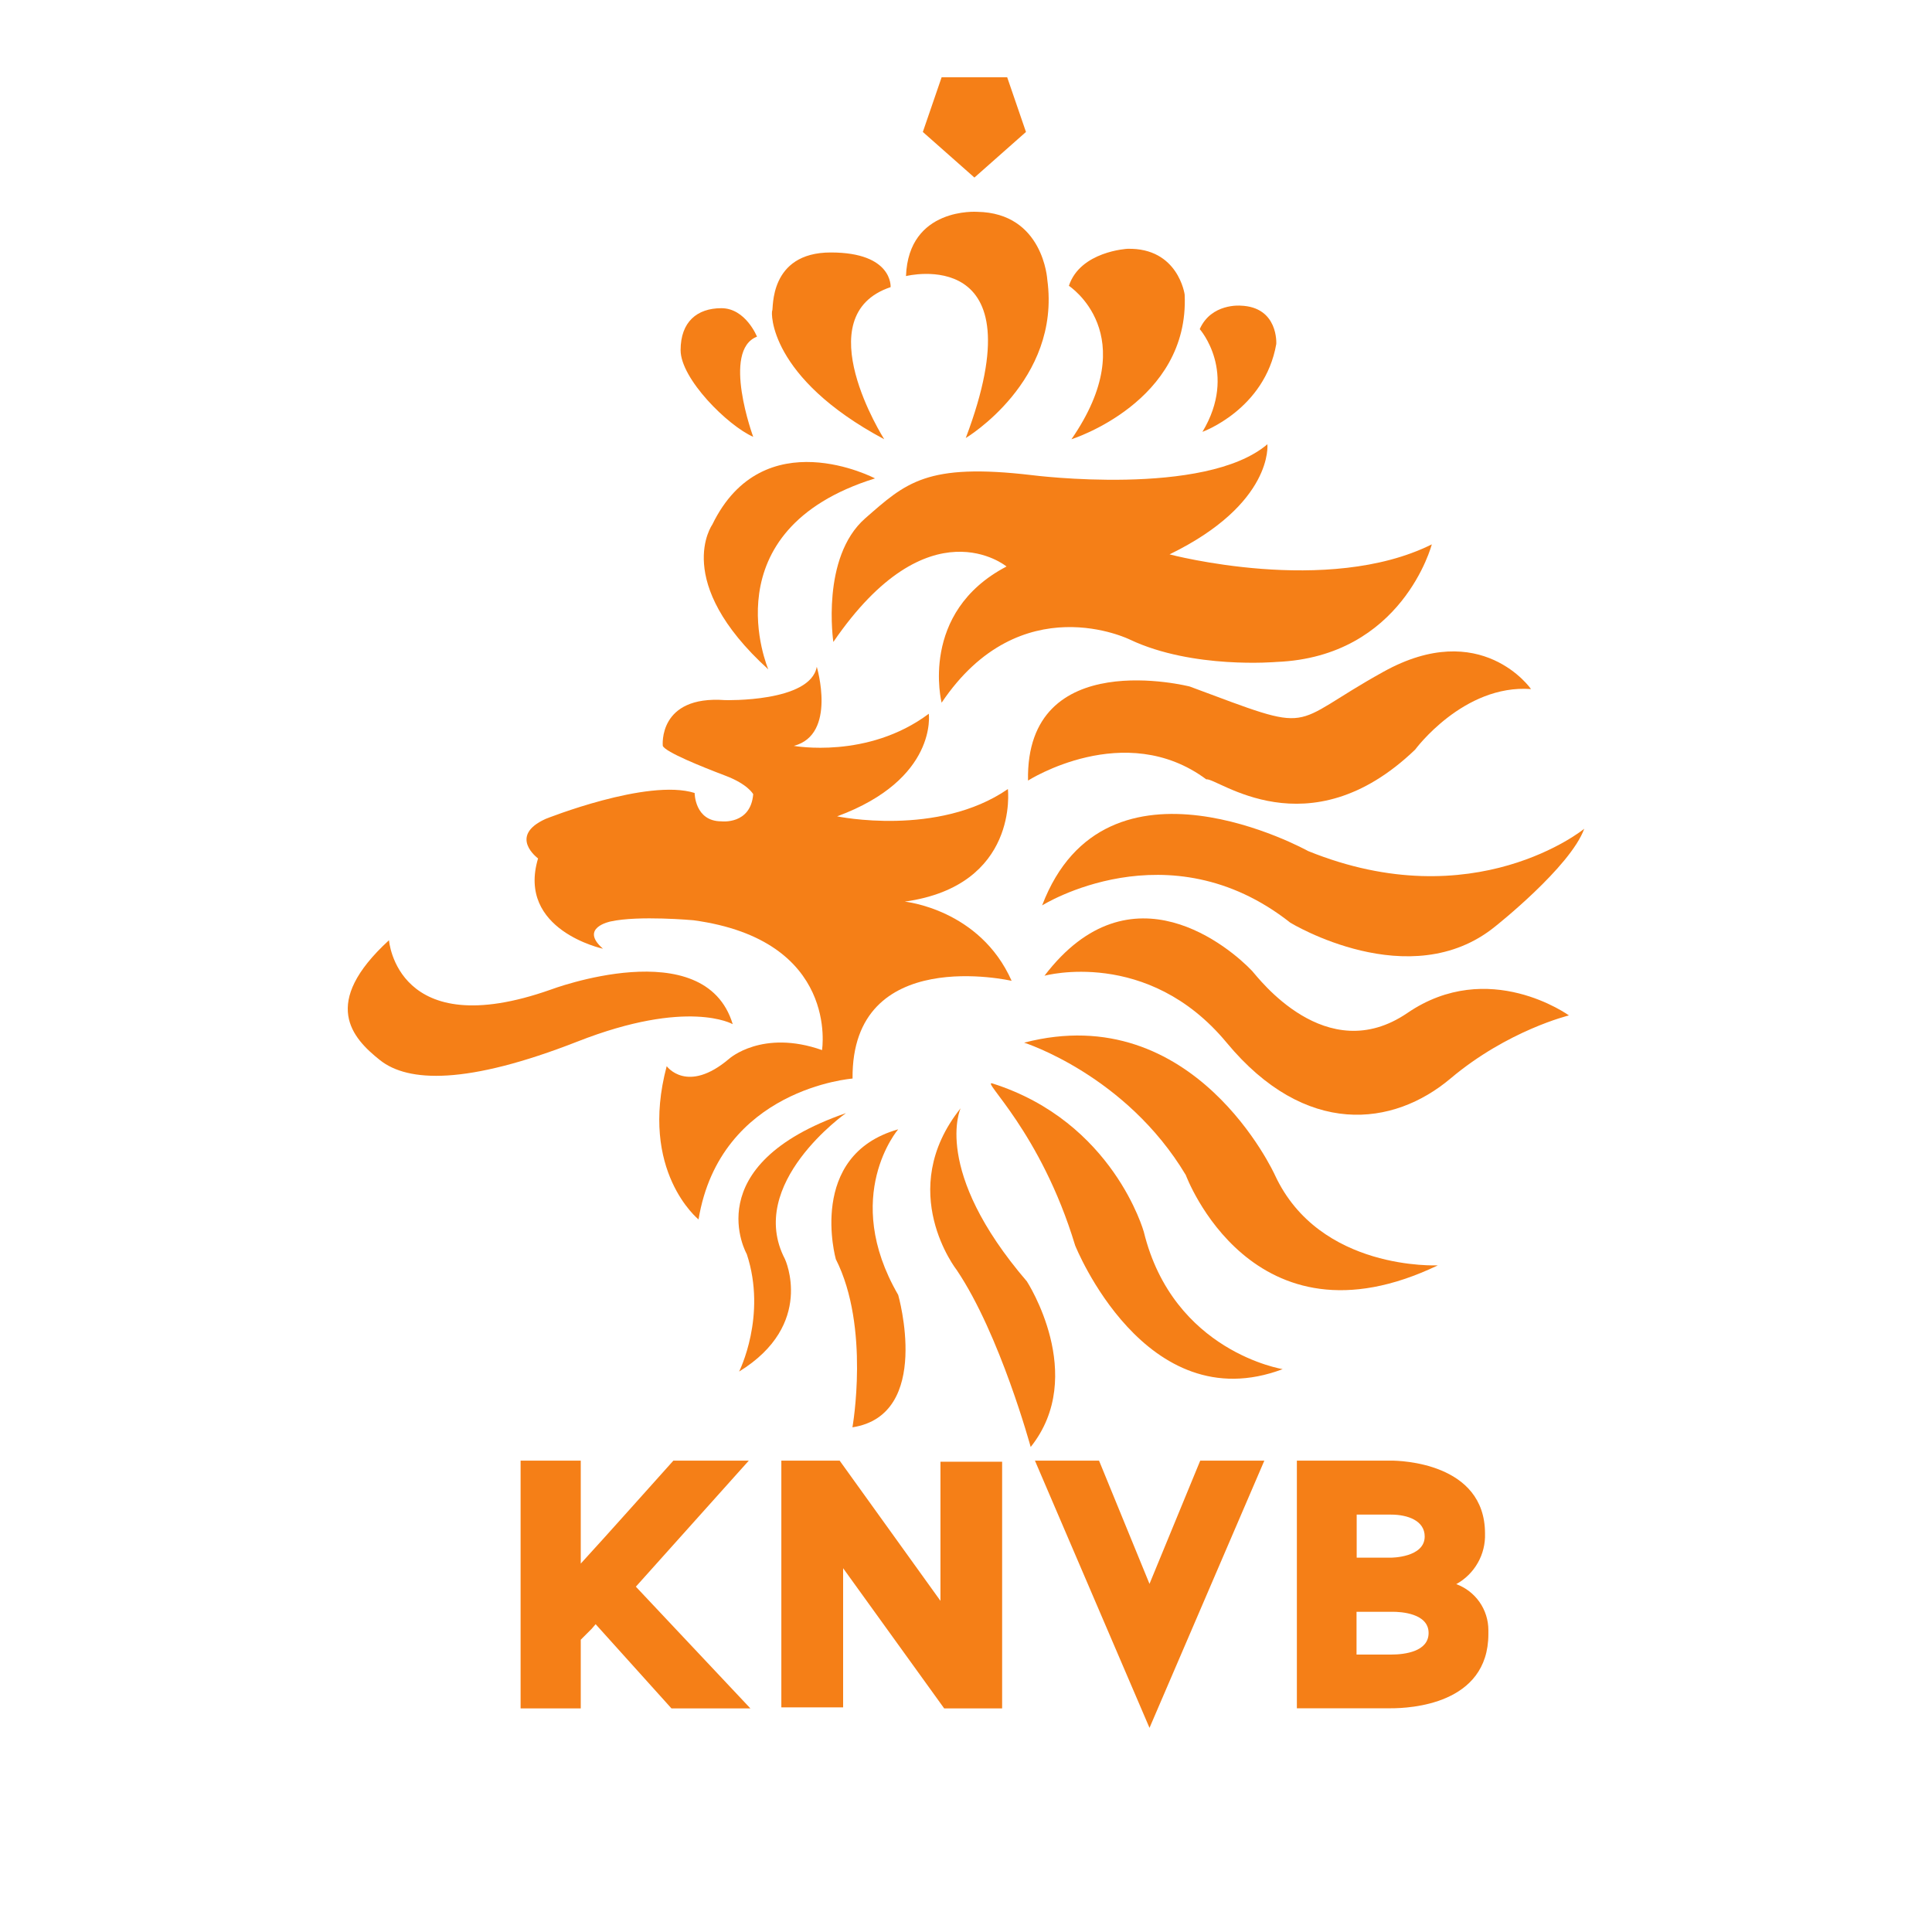 <svg width="50" height="50" viewBox="0 0 50 50" fill="none" xmlns="http://www.w3.org/2000/svg">
<path d="M22.884 11.368C22.884 11.368 20.845 8.168 23.049 7.431C23.049 7.431 23.115 6.534 21.501 6.534C19.887 6.534 20.02 8.008 19.985 8.039C19.954 8.074 19.887 9.768 22.884 11.368ZM24.994 11.336C24.994 11.336 27.463 9.862 27.104 7.239C27.104 7.239 27.006 5.51 25.291 5.482C25.291 5.482 23.513 5.353 23.447 7.145C23.443 7.145 26.904 6.279 24.994 11.336ZM26.552 3.415L26.066 2H24.369L23.883 3.415L25.218 4.595L26.552 3.415ZM19.493 11.305C19.493 11.305 18.669 9.066 19.591 8.713C19.591 8.713 19.297 7.976 18.669 7.976C18.04 7.976 17.614 8.329 17.614 9.062C17.614 9.803 18.833 11.015 19.493 11.305ZM13.925 22.216C13.367 24.074 15.605 24.553 15.605 24.553C14.98 24.008 15.804 23.847 15.804 23.847C16.527 23.687 17.945 23.816 17.945 23.816C21.735 24.329 21.274 27.176 21.274 27.176C19.727 26.631 18.871 27.4 18.871 27.4C17.781 28.325 17.254 27.592 17.254 27.592C16.531 30.312 18.078 31.559 18.078 31.559C18.641 28.168 22.064 27.913 22.064 27.913C22.032 24.427 26.181 25.384 26.181 25.384C25.357 23.526 23.415 23.334 23.415 23.334C26.381 22.918 26.084 20.421 26.084 20.421C24.271 21.671 21.665 21.127 21.665 21.127C24.271 20.166 24.037 18.472 24.037 18.472C22.455 19.656 20.544 19.303 20.544 19.303C21.665 19.013 21.138 17.256 21.138 17.256C20.974 18.182 18.766 18.119 18.766 18.119C17.02 17.99 17.153 19.303 17.153 19.303C17.219 19.464 18.176 19.848 18.766 20.072C19.36 20.295 19.493 20.554 19.493 20.554C19.427 21.35 18.669 21.256 18.669 21.256C17.977 21.256 17.977 20.522 17.977 20.522C16.758 20.138 14.121 21.193 14.121 21.193C13.136 21.64 13.925 22.216 13.925 22.216ZM27.729 11.368C27.729 11.368 30.788 10.407 30.659 7.623C30.659 7.623 30.495 6.408 29.178 6.439C29.178 6.439 27.959 6.502 27.663 7.396C27.663 7.4 29.604 8.65 27.729 11.368ZM32.8 11.497C31.187 12.873 26.709 12.297 26.709 12.297C23.974 11.975 23.447 12.492 22.392 13.414C21.239 14.424 21.567 16.614 21.567 16.614C24.04 12.999 26.049 14.661 26.049 14.661C23.775 15.849 24.369 18.186 24.369 18.186C26.412 15.147 29.245 16.554 29.245 16.554C30.872 17.323 33.034 17.131 33.034 17.131C36.297 17.002 37.055 14.088 37.055 14.088C34.355 15.433 30.268 14.347 30.268 14.347C32.965 13.034 32.8 11.497 32.8 11.497ZM24.763 32.873C25.881 34.535 26.674 37.448 26.674 37.448C28.155 35.594 26.576 33.163 26.576 33.163C24.107 30.285 24.861 28.681 24.861 28.681C23.15 30.823 24.763 32.873 24.763 32.873Z" fill="#F57F17"/>
<path d="M30.79 17.767C30.79 17.767 26.539 16.68 26.605 20.201C26.605 20.201 29.11 18.601 31.219 20.17C31.485 20.107 33.853 22.056 36.623 19.401C36.623 19.401 37.873 17.704 39.623 17.833C39.623 17.833 38.337 15.978 35.802 17.386C33.259 18.794 34.15 19.017 30.79 17.767Z" fill="#F57F17"/>
<path d="M33.854 22.025C33.854 22.025 28.618 19.112 26.97 23.432C26.97 23.432 30.232 21.385 33.393 23.879C33.393 23.879 36.491 25.769 38.695 23.977C38.695 23.977 40.64 22.44 41 21.448C41.004 21.448 38.157 23.771 33.854 22.025ZM31.119 11.176C31.119 11.176 32.733 10.6 33.03 8.902C33.03 8.902 33.092 7.942 32.104 7.91C32.104 7.91 31.346 7.844 31.049 8.518C31.053 8.521 32.041 9.643 31.119 11.176ZM22.645 12.381C22.645 12.381 19.753 10.858 18.433 13.579C18.433 13.579 17.382 15.05 19.883 17.323C19.886 17.323 18.332 13.726 22.645 12.381ZM32.995 30.411C32.995 30.411 30.92 25.835 26.505 26.984C26.505 26.984 29.139 27.819 30.689 30.411C30.689 30.411 32.401 35.053 37.21 32.748C37.214 32.744 34.151 32.905 32.995 30.411Z" fill="#F57F17"/>
<path d="M36.423 26.216C34.314 27.655 32.553 25.287 32.403 25.126C31.858 24.553 29.274 22.311 27.031 25.252C27.031 25.252 29.7 24.518 31.743 26.981C33.786 29.447 36.06 29.16 37.541 27.91C39.022 26.663 40.604 26.279 40.604 26.279C40.604 26.279 38.53 24.777 36.423 26.216ZM33.196 35.433C33.196 35.433 30.363 34.986 29.602 31.881C29.602 31.881 28.813 29.031 25.683 28.039C25.372 27.941 26.934 29.286 27.824 32.23C27.824 32.23 29.634 36.778 33.196 35.433ZM18.963 26.506C18.24 24.106 14.251 25.612 14.251 25.612C10.266 27.019 10.067 24.333 10.067 24.333C8.289 25.964 9.11 26.862 9.836 27.438C10.559 28.011 12.075 28.078 14.943 26.956C17.807 25.832 18.963 26.506 18.963 26.506ZM23.245 33.512C21.761 30.952 23.245 29.227 23.245 29.227C20.874 29.897 21.631 32.587 21.631 32.587C22.522 34.347 22.061 36.939 22.061 36.939C24.136 36.617 23.245 33.512 23.245 33.512Z" fill="#F57F17"/>
<path d="M20.315 32.586C19.295 30.634 21.894 28.807 21.894 28.807C18.006 30.152 19.327 32.457 19.327 32.457C19.854 34.057 19.128 35.496 19.128 35.496C21.104 34.28 20.315 32.586 20.315 32.586ZM16.456 41.063L19.421 44.214H17.378L15.415 42.034L15.313 42.153L15.03 42.436V44.214H13.473V37.801H15.03V40.466C15.841 39.579 16.63 38.688 17.427 37.801H19.379L16.456 41.063ZM24.436 44.214L21.82 40.585V44.186H20.221V37.801H21.73L24.339 41.43V37.829H25.935V44.214H24.436ZM32.721 37.801L29.749 44.717L26.784 37.801H28.443L29.749 40.99L31.062 37.801H32.721ZM36.972 42.261C36.972 41.748 36.242 41.713 36.05 41.713H35.107V42.82H35.998C36.364 42.82 36.972 42.74 36.972 42.261ZM35.111 40.312H36.001C36.001 40.312 36.871 40.312 36.871 39.764C36.871 39.352 36.427 39.198 36.001 39.198H35.111V40.312ZM37.688 40.997C37.932 41.087 38.142 41.249 38.291 41.462C38.439 41.675 38.519 41.928 38.519 42.188V42.289C38.519 44.12 36.476 44.21 36.001 44.21H33.563V37.801H36.012C36.214 37.801 38.432 37.846 38.432 39.687C38.441 39.953 38.377 40.216 38.245 40.447C38.114 40.678 37.921 40.869 37.688 40.997Z" fill="#F57F17"/>
</svg>
